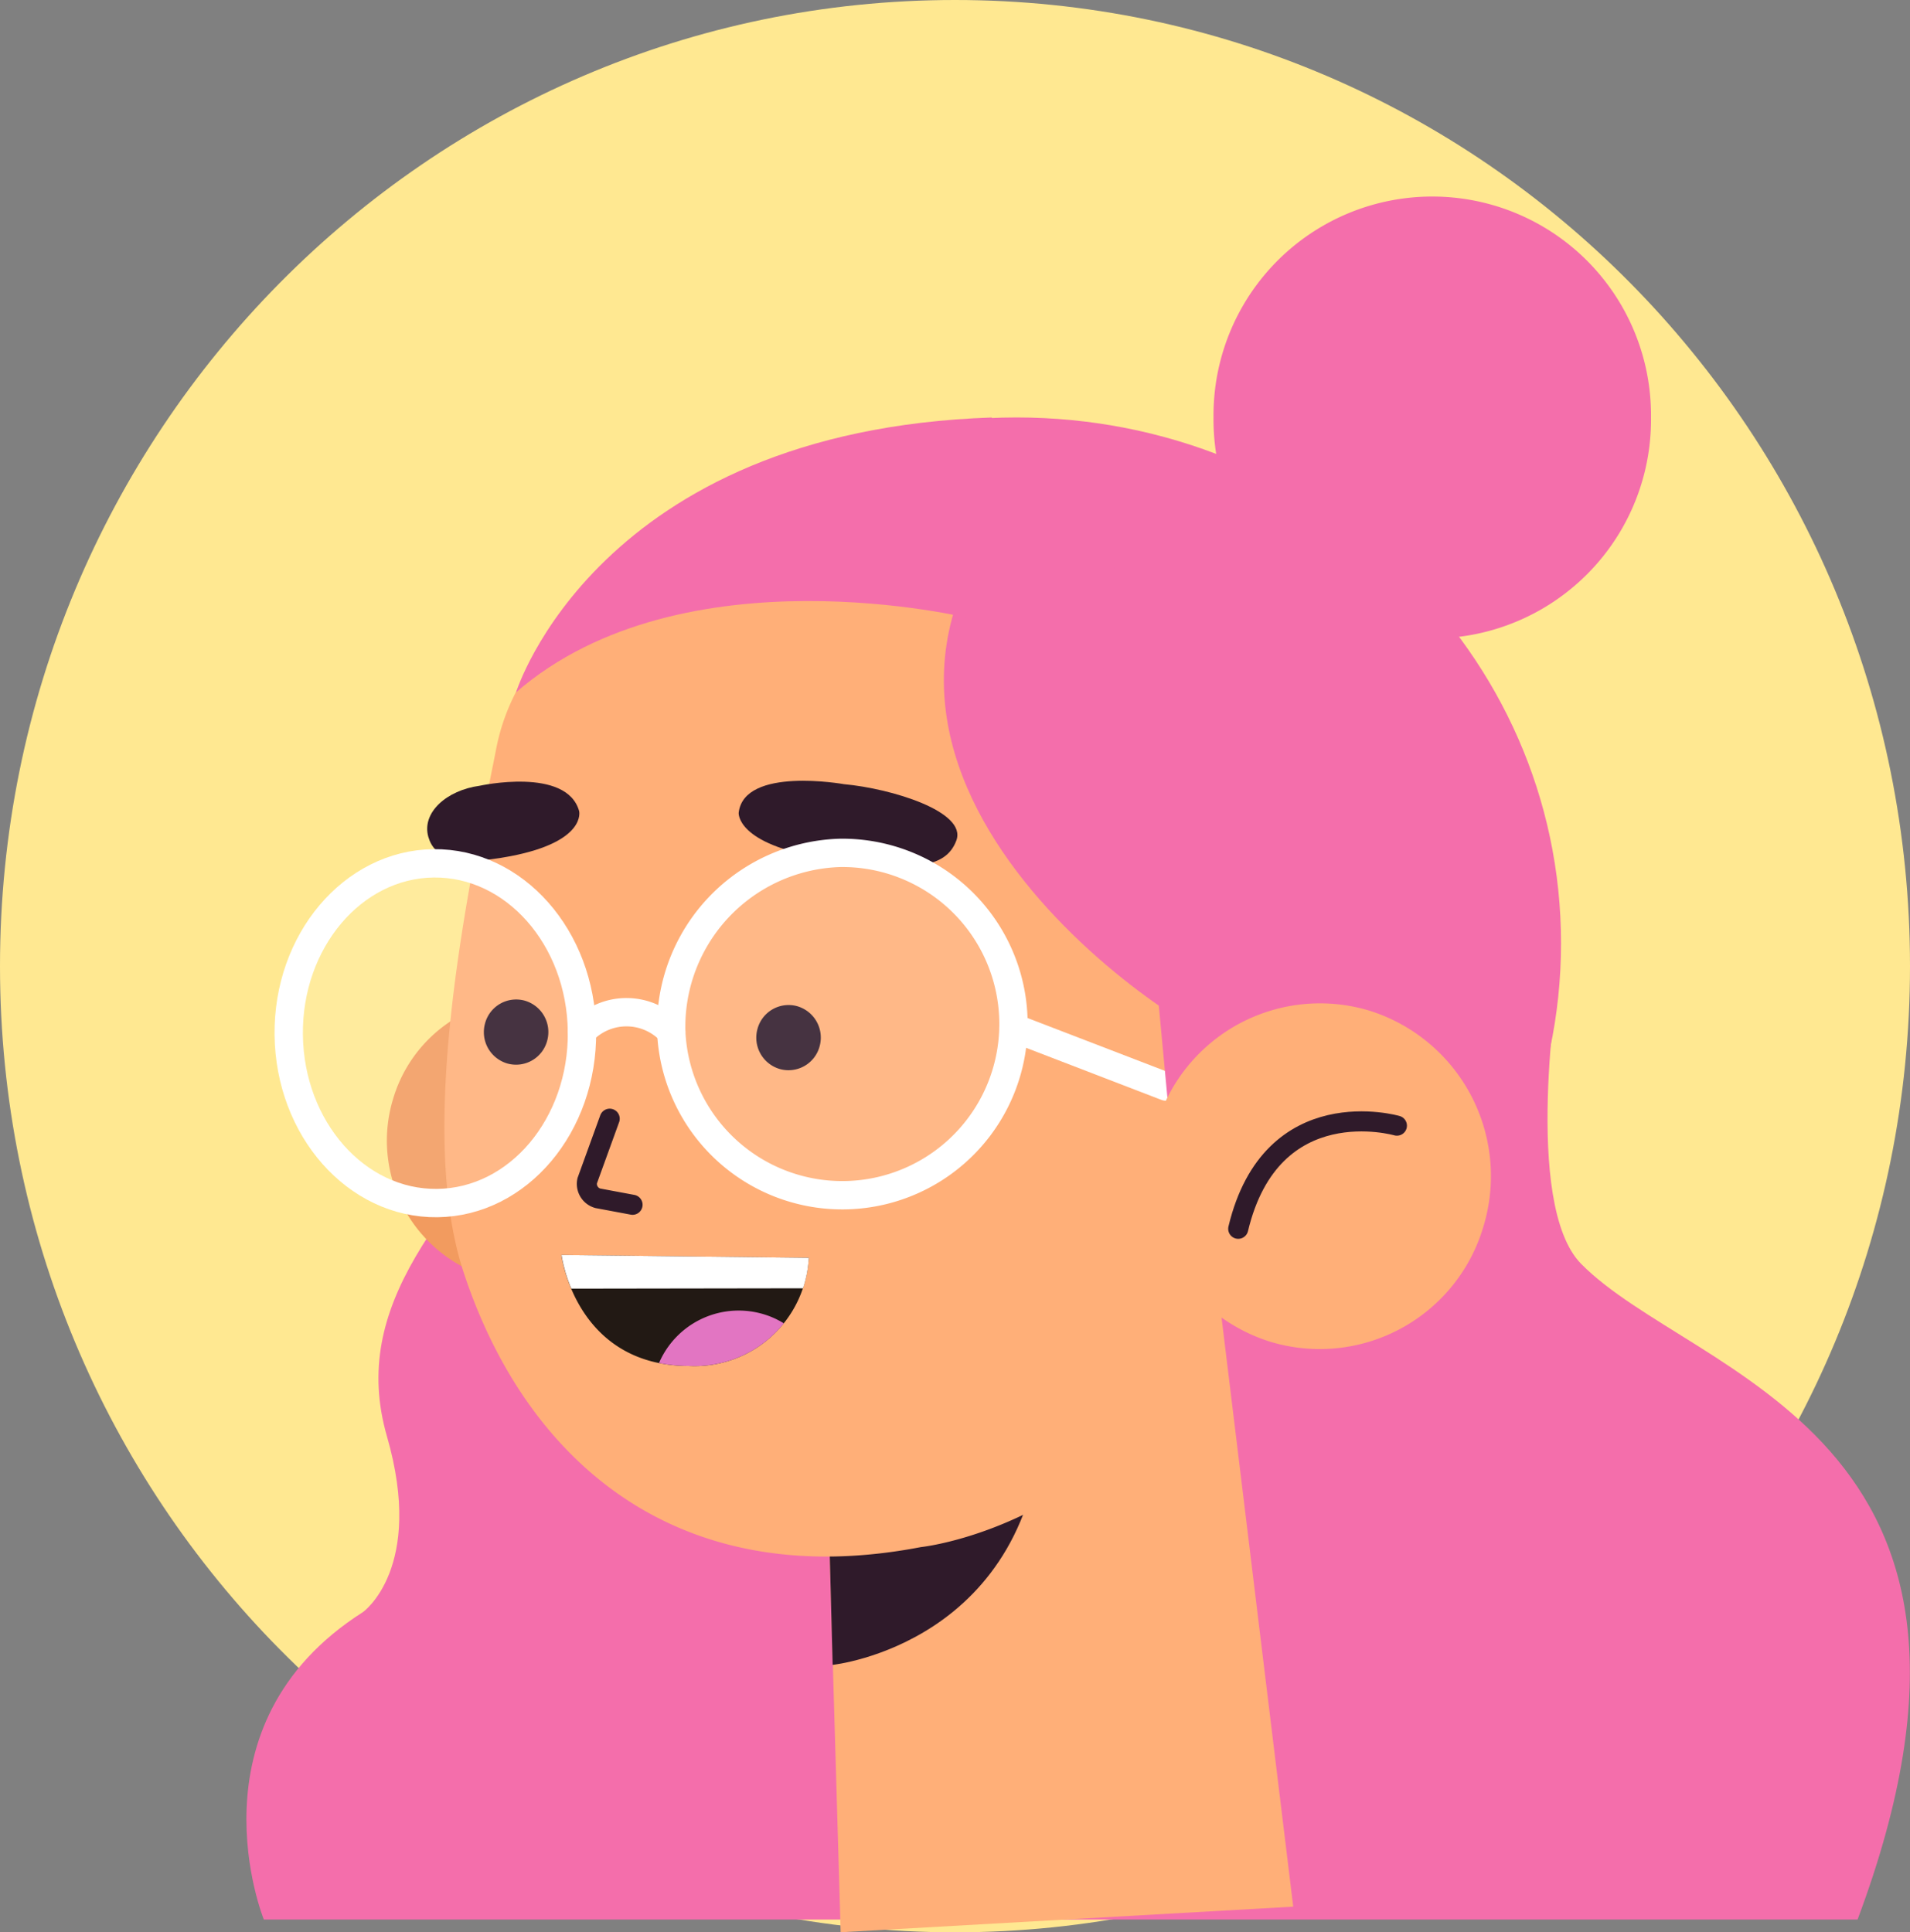 <svg id="Grupo_984366" data-name="Grupo 984366" xmlns="http://www.w3.org/2000/svg" xmlns:xlink="http://www.w3.org/1999/xlink" width="85" height="86" viewBox="0 0 85 86">
  <rect x="0" y="0" width="85" height="86" fill="#808080" stroke="none"/>
  <defs>
    <clipPath id="clip-path">
      <rect id="Rectángulo_338874" data-name="Rectángulo 338874" width="74.033" height="77.268" fill="none"/>
    </clipPath>
    <clipPath id="clip-path-3">
      <path id="Trazado_211592" data-name="Trazado 211592" d="M81.946,67.551a5.08,5.08,0,0,1-5.321,4.811c-5.065,0-5.682-4.938-5.682-4.938Z" transform="translate(-70.943 -67.424)" fill="none"/>
    </clipPath>
    <clipPath id="clip-path-5">
      <rect id="Rectángulo_338871" data-name="Rectángulo 338871" width="15.23" height="15.747" fill="none"/>
    </clipPath>
    <clipPath id="clip-path-6">
      <rect id="Rectángulo_338872" data-name="Rectángulo 338872" width="13.052" height="15.121" fill="none"/>
    </clipPath>
  </defs>
  <g id="Grupo_982989" data-name="Grupo 982989" transform="translate(0)">
    <path id="Trazado_207349" data-name="Trazado 207349" d="M42.5,0C65.972,0,85,19.252,85,43S65.972,86,42.5,86,0,66.748,0,43,19.028,0,42.5,0Z" transform="translate(0)" fill="#ffe891"/>
    <g id="Grupo_983922" data-name="Grupo 983922" transform="translate(10.966 8.732)">
      <g id="Grupo_983921" data-name="Grupo 983921" clip-path="url(#clip-path)">
        <g id="Grupo_983910" data-name="Grupo 983910" transform="translate(0 0)">
          <g id="Grupo_983909" data-name="Grupo 983909" clip-path="url(#clip-path)">
            <path id="Trazado_211578" data-name="Trazado 211578" d="M58.4,44.289s-1.628,10.115,1,12.779c5.02,5.081,20.436,7.445,12.3,29.179H.774s-3.511-8.653,4.413-13.684c0,0,2.758-1.949,1.067-7.817s2.524-10.038,7.7-16.3l10.174-16.73Z" transform="translate(0.001 -9.548)" fill="#f46eab"/>
            <path id="Trazado_211579" data-name="Trazado 211579" d="M70.942,37.49c0,12.922-10.849,23.4-24.231,23.4S22.48,50.412,22.48,37.49s10.849-23.4,24.231-23.4,24.231,10.475,24.231,23.4" transform="translate(-12.438 -4.243)" fill="#f46eab"/>
            <path id="Trazado_211580" data-name="Trazado 211580" d="M92.233,59.24a6.258,6.258,0,0,1-7.82,4.231,6.357,6.357,0,0,1-4.182-7.912,6.259,6.259,0,0,1,7.82-4.231,6.357,6.357,0,0,1,4.182,7.912" transform="translate(-73.706 -15.372)" fill="#f29b5f"/>
            <path id="Trazado_211581" data-name="Trazado 211581" d="M39.728,75l.6,20.51,20.14-1.139-4.11-33.781Z" transform="translate(-13.882 -18.245)" fill="#ffaf78"/>
            <path id="Trazado_211582" data-name="Trazado 211582" d="M56.005,88.664s8.982-.937,9.37-11.284l-9.533,5.1Z" transform="translate(-29.916 -23.299)" fill="#2f1a2a"/>
            <path id="Trazado_211583" data-name="Trazado 211583" d="M45.5,25.49a9.292,9.292,0,0,0-2.994,5.3c-1.2,6.069-3.555,16.762-1.432,23.206,2.761,8.378,9.486,14.319,20.352,12.229,0,0,13.022-1.33,15.7-18.018C81.393,21.617,59.043,13.909,45.5,25.49" transform="translate(-31.408 -6.102)" fill="#ffaf78"/>
            <path id="Trazado_211584" data-name="Trazado 211584" d="M90.546,52.974a1.434,1.434,0,0,1-1.752,1.035,1.453,1.453,0,0,1-1.022-1.773A1.433,1.433,0,0,1,89.523,51.2a1.453,1.453,0,0,1,1.023,1.773" transform="translate(-77.157 -15.402)" fill="#2f1a2a"/>
            <path id="Trazado_211585" data-name="Trazado 211585" d="M72.993,53.326a1.434,1.434,0,0,1-1.753,1.035,1.453,1.453,0,0,1-1.022-1.773,1.433,1.433,0,0,1,1.752-1.035,1.453,1.453,0,0,1,1.023,1.773" transform="translate(-47.479 -15.508)" fill="#2f1a2a"/>
            <path id="Trazado_211586" data-name="Trazado 211586" d="M83.314,58.746l-1,2.758a.664.664,0,0,0,.47.783l1.547.289" transform="translate(-67.147 -17.688)" fill="none" stroke="#2f1a2a" stroke-linecap="round" stroke-linejoin="round" stroke-width="0.893"/>
            <path id="Trazado_211587" data-name="Trazado 211587" d="M66.054,37.378s-4.449-.8-4.686,1.273c0,0-.126,1.4,3.763,2.014s5.445.508,5.924-.781-2.9-2.315-5-2.506" transform="translate(-39.461 -11.209)" fill="#2f1a2a"/>
            <path id="Trazado_211588" data-name="Trazado 211588" d="M88.055,37.466s3.875-.855,4.431,1.126c0,0,.35,1.354-3.056,2.008-2.481.475-3.4.043-3.657-.865-.3-1.076.816-2.07,2.282-2.269" transform="translate(-77.679 -11.226)" fill="#2f1a2a"/>
            <path id="Trazado_211589" data-name="Trazado 211589" d="M70.942,67.424l11,.127a5.081,5.081,0,0,1-5.322,4.811c-5.065,0-5.682-4.938-5.682-4.938" transform="translate(-56.919 -20.301)" fill="#221914"/>
          </g>
        </g>
        <g id="Grupo_983912" data-name="Grupo 983912" transform="translate(14.024 47.123)">
          <g id="Grupo_983911" data-name="Grupo 983911" clip-path="url(#clip-path-3)">
            <path id="Trazado_211590" data-name="Trazado 211590" d="M77.247,76.517a3.858,3.858,0,0,1-5.141,1.928,3.941,3.941,0,0,1-1.907-5.2,3.859,3.859,0,0,1,5.141-1.928,3.942,3.942,0,0,1,1.906,5.2" transform="translate(-65.839 -68.488)" fill="#e275c2"/>
            <path id="Trazado_211591" data-name="Trazado 211591" d="M69.866,68.441l12.491-.019V66.285l-12.491-.463Z" transform="translate(-70.61 -66.942)" fill="#fff"/>
          </g>
        </g>
        <g id="Grupo_983920" data-name="Grupo 983920" transform="translate(0 0)">
          <g id="Grupo_983919" data-name="Grupo 983919" clip-path="url(#clip-path)">
            <g id="Grupo_983915" data-name="Grupo 983915" transform="translate(18.905 29.225)" opacity="0.11">
              <g id="Grupo_983914" data-name="Grupo 983914" transform="translate(0)">
                <g id="Grupo_983913" data-name="Grupo 983913" clip-path="url(#clip-path-5)">
                  <path id="Trazado_211593" data-name="Trazado 211593" d="M57.759,49.778a7.619,7.619,0,1,0,7.525-7.961,7.744,7.744,0,0,0-7.525,7.961" transform="translate(-57.758 -41.816)" fill="#fff"/>
                </g>
              </g>
            </g>
            <g id="Grupo_983918" data-name="Grupo 983918" transform="translate(1.882 29.691)" opacity="0.11">
              <g id="Grupo_983917" data-name="Grupo 983917">
                <g id="Grupo_983916" data-name="Grupo 983916" clip-path="url(#clip-path-6)">
                  <path id="Trazado_211594" data-name="Trazado 211594" d="M85.556,50.119c.048,4.175,3.008,7.526,6.611,7.484s6.487-3.46,6.439-7.636S95.6,42.441,92,42.483s-6.487,3.461-6.439,7.636" transform="translate(-85.555 -42.482)" fill="#fff"/>
                </g>
              </g>
            </g>
            <path id="Trazado_211595" data-name="Trazado 211595" d="M57.759,49.778a7.619,7.619,0,1,0,7.525-7.961A7.744,7.744,0,0,0,57.759,49.778Z" transform="translate(-38.853 -12.591)" fill="none" stroke="#fff" stroke-linecap="round" stroke-linejoin="round" stroke-width="1.261"/>
            <path id="Trazado_211596" data-name="Trazado 211596" d="M85.556,50.119c.048,4.175,3.008,7.526,6.611,7.484s6.487-3.46,6.439-7.636S95.6,42.441,92,42.483,85.508,45.944,85.556,50.119Z" transform="translate(-83.673 -12.791)" fill="none" stroke="#fff" stroke-linecap="round" stroke-linejoin="round" stroke-width="1.261"/>
            <path id="Trazado_211597" data-name="Trazado 211597" d="M83.778,52.834a2.714,2.714,0,0,0-3.973-.012" transform="translate(-64.872 -15.646)" fill="none" stroke="#fff" stroke-linecap="round" stroke-linejoin="round" stroke-width="1.261"/>
            <line id="Línea_1557" data-name="Línea 1557" x2="6.806" y2="2.619" transform="translate(34.134 37.01)" fill="none" stroke="#fff" stroke-linecap="round" stroke-linejoin="round" stroke-width="1.261"/>
            <path id="Trazado_211598" data-name="Trazado 211598" d="M51.667,43.96c-1.035.438-20.011-11.115-10.383-23.689,0,0,14.434,3.428,13.6,23.679Z" transform="translate(-7.529 -6.104)" fill="#f46eab"/>
            <path id="Trazado_211599" data-name="Trazado 211599" d="M69.794,23.032s-12.772-3.152-20.206,3.29c0,0,3.6-11.635,21.167-12.23l6.611,14.88Z" transform="translate(-37.587 -4.243)" fill="#f46eab"/>
            <path id="Trazado_211600" data-name="Trazado 211600" d="M36.153,9.849a9.735,9.735,0,1,1-19.469,0,9.735,9.735,0,1,1,19.469,0" transform="translate(26.355 0)" fill="#f46eab"/>
            <path id="Trazado_211601" data-name="Trazado 211601" d="M40.694,44.706l1.241,13.276L46.46,45.829Z" transform="translate(-0.537 -13.461)" fill="#f46eab"/>
            <path id="Trazado_211602" data-name="Trazado 211602" d="M41.9,61.322a7.594,7.594,0,0,1-9.488,5.135,7.714,7.714,0,0,1-5.075-9.6,7.594,7.594,0,0,1,9.488-5.135,7.715,7.715,0,0,1,5.075,9.6" transform="translate(13.152 -15.473)" fill="#ffaf78"/>
            <path id="Trazado_211603" data-name="Trazado 211603" d="M40.117,59.107s-5.577-1.621-7.062,4.59" transform="translate(11.083 -17.74)" fill="none" stroke="#2f1a2a" stroke-linecap="round" stroke-linejoin="round" stroke-width="0.893"/>
          </g>
        </g>
      </g>
    </g>
  </g>
</svg>
